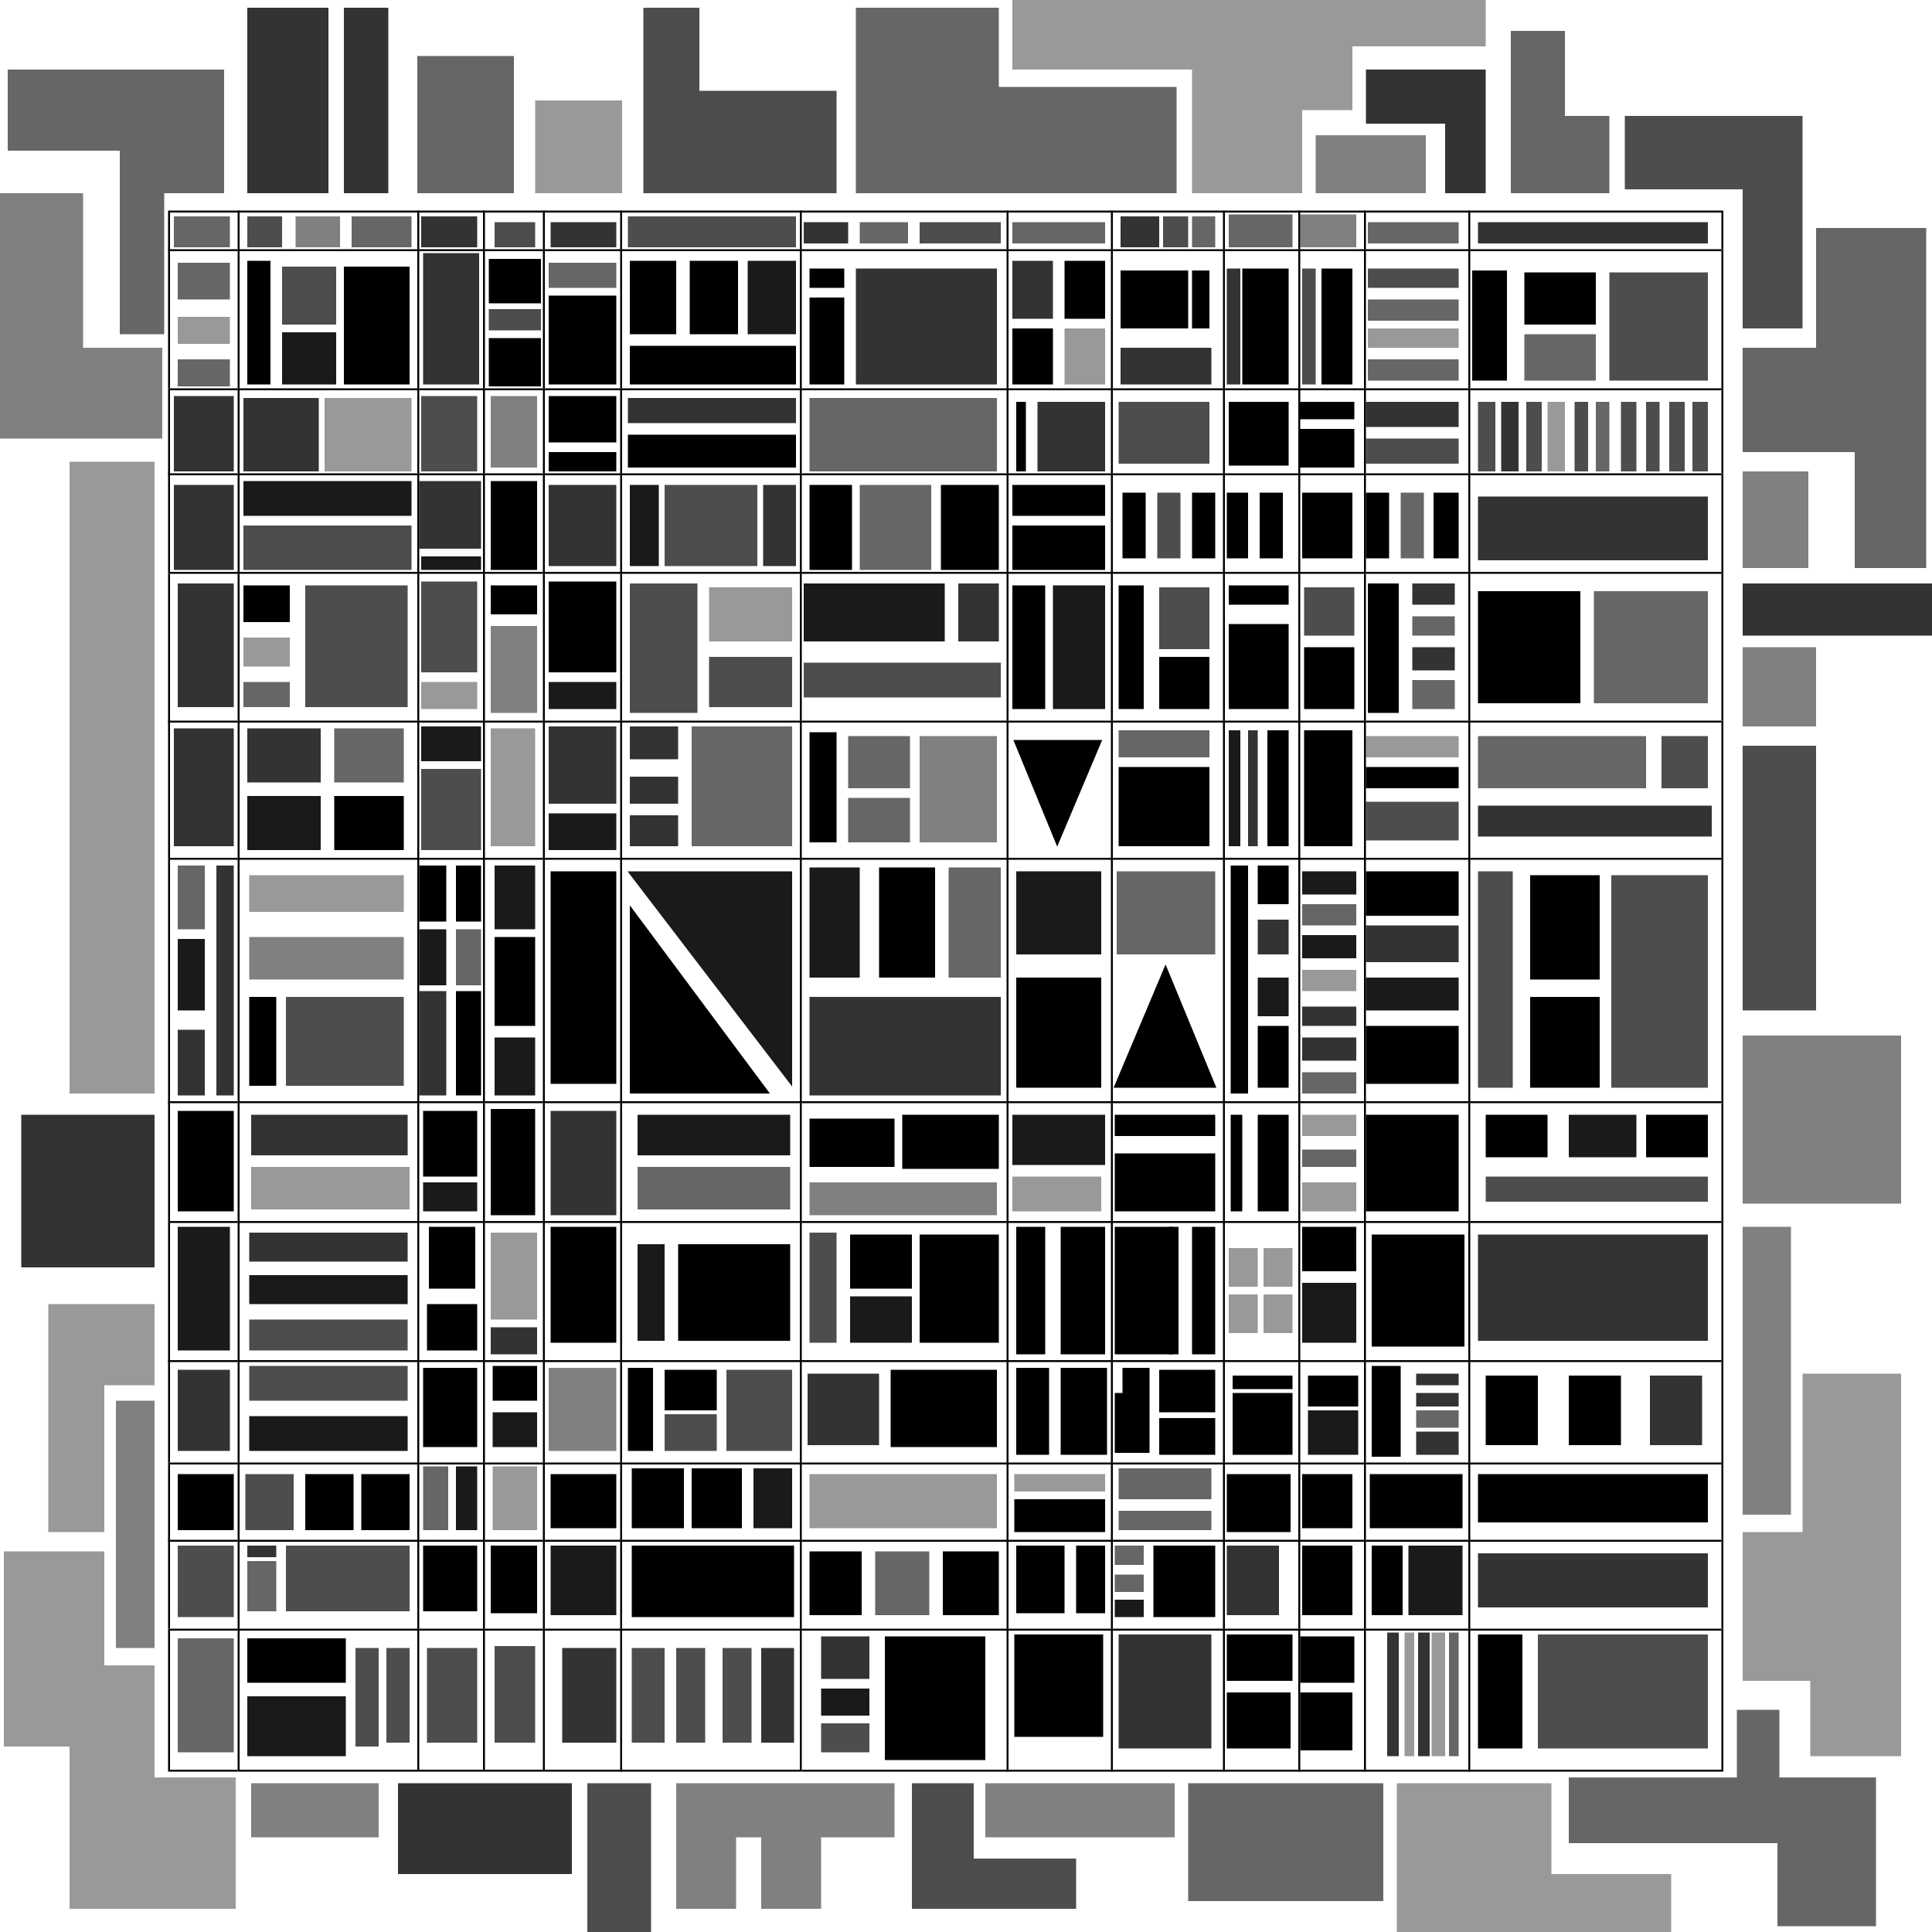 <?xml version="1.0" encoding="utf-8"?>
<!-- Generator: Adobe Illustrator 18.0.0, SVG Export Plug-In . SVG Version: 6.00 Build 0)  -->
<!DOCTYPE svg PUBLIC "-//W3C//DTD SVG 1.1//EN" "http://www.w3.org/Graphics/SVG/1.1/DTD/svg11.dtd">
<svg version="1.1" id="Layer_1" xmlns="http://www.w3.org/2000/svg" xmlns:xlink="http://www.w3.org/1999/xlink" x="0px" y="0px"
	 viewBox="0 0 1000 1000" enable-background="new 0 0 1000 1000" xml:space="preserve">
<g id="dg-blocks">
	<rect x="579" y="846" fill="#333333" width="48" height="59"/>
	<rect x="525" y="846" width="46" height="53"/>
	<rect x="765" y="846" width="23" height="59"/>
	<rect x="796" y="846" fill="#4D4D4D" width="88" height="59"/>
	<rect x="765" y="804" fill="#333333" width="119" height="28"/>
	<rect x="765" y="763" width="119" height="25"/>
	<rect x="769" y="712" width="27" height="36"/>
	<rect x="812" y="712" width="27" height="36"/>
	<rect x="854" y="712" fill="#333333" width="27" height="36"/>
	<rect x="765" y="639" fill="#333333" width="119" height="55"/>
	<rect x="769" y="609" fill="#4D4D4D" width="115" height="13"/>
	<rect x="769" y="577" width="32" height="22"/>
	<rect x="812" y="577" fill="#1A1A1A" width="35" height="22"/>
	<rect x="852" y="577" width="32" height="22"/>
	<rect x="765" y="451" fill="#4D4D4D" width="18" height="112"/>
	<rect x="792" y="453" width="36" height="54"/>
	<rect x="792" y="516" width="36" height="47"/>
	<rect x="834" y="453" fill="#4D4D4D" width="50" height="110"/>
	<rect x="765" y="417" fill="#333333" width="121" height="16"/>
	<rect x="765" y="381" fill="#666666" width="87" height="27"/>
	<rect x="860" y="381" fill="#4D4D4D" width="24" height="27"/>
	<rect x="765" y="306" width="53" height="58"/>
	<rect x="825" y="306" fill="#666666" width="59" height="58"/>
	<rect x="765" y="257" fill="#333333" width="119" height="33"/>
	<rect x="765" y="208" fill="#4D4D4D" width="9" height="36"/>
	<rect x="777" y="208" fill="#333333" width="9" height="36"/>
	<rect x="790" y="208" fill="#4D4D4D" width="8" height="36"/>
	<rect x="801" y="208" fill="#999999" width="9" height="36"/>
	<rect x="815" y="208" fill="#4D4D4D" width="7" height="36"/>
	<rect x="826" y="208" fill="#666666" width="7" height="36"/>
	<rect x="839" y="208" fill="#4D4D4D" width="8" height="36"/>
	<rect x="852" y="208" fill="#4D4D4D" width="7" height="36"/>
	<rect x="864" y="208" fill="#4D4D4D" width="8" height="36"/>
	<rect x="876" y="208" fill="#4D4D4D" width="8" height="36"/>
	<rect x="577" y="635" width="23" height="66"/>
	<rect x="600" y="635" width="7" height="66"/>
	<rect x="617" y="635" width="12" height="66"/>
	<rect x="605" y="635" width="5" height="66"/>
	<rect x="765" y="115" fill="#333333" width="119" height="11"/>
	<rect x="674" y="451" fill="#1A1A1A" width="28" height="12"/>
	<rect x="674" y="468" fill="#666666" width="28" height="11"/>
	<rect x="674" y="484" fill="#1A1A1A" width="28" height="12"/>
	<rect x="674" y="502" fill="#999999" width="28" height="11"/>
	<rect x="674" y="521" fill="#333333" width="28" height="10"/>
	<rect x="674" y="537" fill="#333333" width="28" height="12"/>
	<rect x="674" y="555" fill="#666666" width="28" height="11"/>
	<rect x="674" y="139" fill="#4D4D4D" width="7" height="60"/>
	<rect x="635" y="139" fill="#333333" width="7" height="60"/>
	<rect x="526" y="451" fill="#1A1A1A" width="44" height="43"/>
	<rect x="526" y="506" width="44" height="57"/>
	<rect x="579" y="378" fill="#666666" width="47" height="14"/>
	<rect x="579" y="397" width="47" height="41"/>
	<rect x="636" y="378" fill="#1A1A1A" width="6" height="60"/>
	<rect x="646" y="378" fill="#333333" width="5" height="60"/>
	<rect x="656" y="378" width="11" height="60"/>
	<rect x="675" y="378" width="25" height="60"/>
	<rect x="707" y="381" fill="#999999" width="48" height="11"/>
	<rect x="707" y="397" width="48" height="11"/>
	<rect x="707" y="415" fill="#4D4D4D" width="48" height="20"/>
	<rect x="707" y="451" width="48" height="23"/>
	<rect x="707" y="479" fill="#333333" width="48" height="19"/>
	<rect x="707" y="506" fill="#1A1A1A" width="48" height="17"/>
	<rect x="707" y="531" width="48" height="30"/>
	<rect x="419" y="638" fill="#4D4D4D" width="14" height="57"/>
	<rect x="440" y="639" width="32" height="28"/>
	<rect x="440" y="671" fill="#1A1A1A" width="32" height="24"/>
	<rect x="476" y="639" width="41" height="56"/>
	<rect x="577" y="577" width="52" height="11"/>
	<rect x="577" y="597" width="52" height="30"/>
	<rect x="637" y="577" width="6" height="50"/>
	<rect x="651" y="577" width="16" height="50"/>
	<rect x="637" y="448" width="9" height="118"/>
	<rect x="651" y="448" width="16" height="20"/>
	<rect x="651" y="476" fill="#333333" width="16" height="18"/>
	<rect x="651" y="506" fill="#1A1A1A" width="16" height="20"/>
	<rect x="651" y="531" width="16" height="32"/>
	<rect x="674" y="577" fill="#999999" width="28" height="11"/>
	<rect x="674" y="595" fill="#666666" width="28" height="9"/>
	<rect x="674" y="612" fill="#999999" width="28" height="15"/>
	<rect x="707" y="577" width="48" height="50"/>
	<rect x="710" y="639" width="48" height="58"/>
	<rect x="674" y="635" width="28" height="23"/>
	<rect x="674" y="664" fill="#1A1A1A" width="28" height="31"/>
	<rect x="636" y="646" fill="#999999" width="15" height="20"/>
	<rect x="654" y="646" fill="#999999" width="15" height="20"/>
	<rect x="636" y="670" fill="#999999" width="15" height="20"/>
	<rect x="654" y="670" fill="#999999" width="15" height="20"/>
	<rect x="524" y="135" fill="#333333" width="21" height="30"/>
	<rect x="551" y="135" width="21" height="30"/>
	<rect x="524" y="170" width="21" height="29"/>
	<rect x="551" y="170" fill="#999999" width="21" height="29"/>
	<rect x="526" y="208" width="5" height="36"/>
	<rect x="537" y="208" fill="#333333" width="35" height="36"/>
	<rect x="524" y="251" width="48" height="16"/>
	<rect x="524" y="272" width="48" height="23"/>
	<rect x="524" y="303" width="17" height="64"/>
	<rect x="545" y="303" fill="#1A1A1A" width="27" height="64"/>
	<rect x="636" y="303" width="31" height="10"/>
	<rect x="636" y="323" width="31" height="44"/>
	<rect x="581" y="255" width="12" height="34"/>
	<rect x="599" y="255" fill="#4D4D4D" width="12" height="34"/>
	<rect x="617" y="255" width="12" height="34"/>
	<rect x="635" y="255" width="11" height="34"/>
	<rect x="652" y="255" width="12" height="34"/>
	<rect x="674" y="255" width="26" height="34"/>
	<rect x="707" y="255" width="12" height="34"/>
	<rect x="725" y="255" fill="#666666" width="12" height="34"/>
	<rect x="742" y="255" width="13" height="34"/>
	<rect x="636" y="208" width="31" height="33"/>
	<rect x="708" y="139" fill="#4D4D4D" width="47" height="10"/>
	<rect x="708" y="155" fill="#666666" width="47" height="11"/>
	<rect x="708" y="170" fill="#999999" width="47" height="10"/>
	<rect x="708" y="186" fill="#666666" width="47" height="11"/>
	<rect x="707" y="208" fill="#333333" width="48" height="13"/>
	<rect x="707" y="227" fill="#4D4D4D" width="48" height="13"/>
	<rect x="708" y="115" fill="#666666" width="47" height="11"/>
	<rect x="580" y="180" fill="#333333" width="47" height="19"/>
	<rect x="580" y="140" width="35" height="30"/>
	<rect x="617" y="140" width="9" height="30"/>
	<rect x="684" y="139" width="16" height="60"/>
	<rect x="672" y="208" width="29" height="9"/>
	<rect x="672" y="222" width="29" height="20"/>
	<rect x="643" y="139" width="24" height="60"/>
	<rect x="579" y="208" fill="#4D4D4D" width="47" height="32"/>
	<rect x="708" y="302" width="16" height="67"/>
	<rect x="731" y="302" fill="#333333" width="22" height="11"/>
	<rect x="731" y="319" fill="#666666" width="22" height="10"/>
	<rect x="731" y="335" fill="#333333" width="22" height="12"/>
	<rect x="731" y="352" fill="#666666" width="22" height="15"/>
	<rect x="579" y="303" width="13" height="64"/>
	<rect x="600" y="304" fill="#4D4D4D" width="26" height="32"/>
	<rect x="600" y="340" width="26" height="27"/>
	<rect x="675" y="304" fill="#4D4D4D" width="26" height="25"/>
	<rect x="675" y="335" width="26" height="32"/>
	<rect x="762" y="140" width="18" height="57"/>
	<rect x="789" y="141" width="37" height="27"/>
	<rect x="789" y="173" fill="#666666" width="37" height="24"/>
	<rect x="833" y="141" fill="#4D4D4D" width="51" height="56"/>
	<rect x="673" y="111" fill="#808080" width="29" height="17"/>
	<rect x="636" y="111" fill="#666666" width="33" height="17"/>
	<rect x="617" y="112" fill="#666666" width="12" height="16"/>
	<rect x="602" y="112" fill="#4D4D4D" width="13" height="16"/>
	<rect x="580" y="112" fill="#333333" width="20" height="16"/>
	<rect x="524" y="115" fill="#666666" width="48" height="11"/>
	<rect x="526" y="708" width="17" height="45"/>
	<rect x="549" y="708" width="24" height="45"/>
	<rect x="638" y="712" width="31" height="7"/>
	<rect x="638" y="721" width="31" height="32"/>
	<rect x="710" y="707" width="15" height="47"/>
	<rect x="733" y="711" fill="#333333" width="22" height="6"/>
	<rect x="733" y="721" fill="#333333" width="22" height="7"/>
	<rect x="733" y="730" fill="#666666" width="22" height="9"/>
	<rect x="733" y="741" fill="#333333" width="22" height="12"/>
	<rect x="581" y="708" width="14" height="44"/>
	<rect x="600" y="709" width="29" height="22"/>
	<rect x="600" y="734" width="29" height="19"/>
	<rect x="677" y="712" width="26" height="16"/>
	<rect x="677" y="730" fill="#1A1A1A" width="26" height="23"/>
	<rect x="524" y="577" fill="#1A1A1A" width="48" height="26"/>
	<rect x="524" y="609" fill="#999999" width="46" height="18"/>
	<rect x="549" y="635" width="23" height="66"/>
	<rect x="526" y="635" width="15" height="66"/>
	<rect x="718" y="845" fill="#333333" width="6" height="64"/>
	<rect x="727" y="845" fill="#999999" width="5" height="64"/>
	<rect x="734" y="845" fill="#333333" width="6" height="64"/>
	<rect x="741" y="845" fill="#999999" width="7" height="64"/>
	<rect x="750" y="845" fill="#666666" width="5" height="64"/>
	<rect x="635" y="800" fill="#333333" width="27" height="36"/>
	<rect x="674" y="800" width="26" height="36"/>
	<rect x="729" y="800" fill="#1A1A1A" width="28" height="36"/>
	<rect x="710" y="800" width="16" height="36"/>
	<rect x="709" y="763" width="48" height="28"/>
	<rect x="597" y="800" width="32" height="37"/>
	<rect x="577" y="828" fill="#1A1A1A" width="15" height="9"/>
	<rect x="577" y="815" fill="#666666" width="15" height="9"/>
	<rect x="577" y="800" fill="#666666" width="15" height="10"/>
	<rect x="577" y="721" width="15" height="31"/>
	<rect x="635" y="763" width="33" height="30"/>
	<rect x="674" y="763" width="26" height="28"/>
	<rect x="635" y="846" width="34" height="24"/>
	<rect x="635" y="876" width="33" height="29"/>
	<rect x="673" y="847" width="28" height="24"/>
	<rect x="673" y="876" width="27" height="30"/>
	<rect x="525" y="763" fill="#999999" width="47" height="9"/>
	<rect x="525" y="776" width="47" height="17"/>
	<rect x="419" y="379" width="14" height="57"/>
	<rect x="439" y="381" fill="#666666" width="32" height="27"/>
	<rect x="439" y="413" fill="#666666" width="32" height="23"/>
	<rect x="476" y="381" fill="#808080" width="40" height="55"/>
	<rect x="419" y="516" fill="#333333" width="99" height="51"/>
	<rect x="419" y="449" fill="#1A1A1A" width="26" height="57"/>
	<rect x="455" y="449" width="29" height="57"/>
	<rect x="491" y="449" fill="#666666" width="27" height="57"/>
	<rect x="416" y="343" fill="#4D4D4D" width="102" height="18"/>
	<rect x="416" y="302" fill="#1A1A1A" width="73" height="30"/>
	<rect x="496" y="302" fill="#333333" width="21" height="30"/>
	<rect x="129" y="516" width="14" height="46"/>
	<rect x="148" y="516" fill="#4D4D4D" width="61" height="46"/>
	<rect x="129" y="485" fill="#808080" width="80" height="22"/>
	<rect x="129" y="453" fill="#999999" width="80" height="19"/>
	<rect x="330" y="644" fill="#1A1A1A" width="14" height="50"/>
	<rect x="351" y="644" width="58" height="50"/>
	<rect x="330" y="604" fill="#666666" width="79" height="22"/>
	<rect x="330" y="577" fill="#1A1A1A" width="79" height="21"/>
	<rect x="128" y="377" fill="#333333" width="38" height="28"/>
	<rect x="173" y="377" fill="#666666" width="36" height="28"/>
	<rect x="128" y="412" fill="#1A1A1A" width="38" height="28"/>
	<rect x="173" y="412" width="36" height="28"/>
	<rect x="128" y="135" width="12" height="64"/>
	<rect x="146" y="138" fill="#4D4D4D" width="28" height="30"/>
	<rect x="146" y="172" fill="#1A1A1A" width="28" height="27"/>
	<rect x="178" y="138" width="34" height="61"/>
	<rect x="327" y="800" width="84" height="37"/>
	<rect x="128" y="848" width="51" height="23"/>
	<rect x="128" y="878" fill="#1A1A1A" width="51" height="31"/>
	<rect x="184" y="853" fill="#4D4D4D" width="12" height="51"/>
	<rect x="200" y="853" fill="#4D4D4D" width="12" height="49"/>
	<rect x="221" y="853" fill="#4D4D4D" width="26" height="49"/>
	<rect x="256" y="852" fill="#4D4D4D" width="21" height="50"/>
	<rect x="291" y="853" fill="#333333" width="28" height="49"/>
	<rect x="327" y="853" fill="#4D4D4D" width="17" height="49"/>
	<rect x="350" y="853" fill="#4D4D4D" width="15" height="49"/>
	<rect x="374" y="853" fill="#4D4D4D" width="15" height="49"/>
	<rect x="394" y="853" fill="#333333" width="17" height="49"/>
	<rect x="358" y="376" fill="#666666" width="52" height="62"/>
	<rect x="326" y="422" fill="#333333" width="25" height="16"/>
	<rect x="326" y="402" fill="#333333" width="25" height="14"/>
	<rect x="326" y="376" fill="#333333" width="25" height="17"/>
	<rect x="419" y="154" width="18" height="45"/>
	<rect x="443" y="139" fill="#333333" width="73" height="60"/>
	<rect x="419" y="206" fill="#666666" width="97" height="38"/>
	<rect x="419" y="139" width="18" height="10"/>
	<rect x="130" y="604" fill="#999999" width="82" height="22"/>
	<rect x="129" y="638" fill="#333333" width="82" height="15"/>
	<rect x="129" y="660" fill="#1A1A1A" width="82" height="15"/>
	<rect x="129" y="683" fill="#4D4D4D" width="82" height="16"/>
	<rect x="129" y="707" fill="#4D4D4D" width="82" height="18"/>
	<rect x="129" y="733" fill="#1A1A1A" width="82" height="18"/>
	<rect x="130" y="577" fill="#333333" width="81" height="21"/>
	<rect x="458" y="847" width="52" height="64"/>
	<rect x="425" y="892" fill="#4D4D4D" width="25" height="15"/>
	<rect x="425" y="874" fill="#1A1A1A" width="25" height="14"/>
	<rect x="425" y="847" fill="#333333" width="25" height="22"/>
	<rect x="158" y="303" fill="#4D4D4D" width="53" height="63"/>
	<rect x="126" y="353" fill="#666666" width="24" height="13"/>
	<rect x="126" y="330" fill="#999999" width="24" height="15"/>
	<rect x="126" y="303" width="24" height="19"/>
	<rect x="325" y="708" width="13" height="43"/>
	<rect x="344" y="709" width="27" height="21"/>
	<rect x="344" y="732" fill="#4D4D4D" width="27" height="19"/>
	<rect x="376" y="709" fill="#4D4D4D" width="34" height="42"/>
	<rect x="418" y="711" fill="#333333" width="37" height="37"/>
	<rect x="467" y="577" width="50" height="28"/>
	<rect x="419" y="579" width="44" height="25"/>
	<rect x="419" y="612" fill="#808080" width="97" height="17"/>
	<rect x="461" y="709" width="55" height="40"/>
	<rect x="419" y="763" fill="#999999" width="97" height="28"/>
	<rect x="419" y="803" width="27" height="33"/>
	<rect x="453" y="803" fill="#666666" width="28" height="33"/>
	<rect x="488" y="803" width="29" height="33"/>
	<rect x="579" y="760" fill="#666666" width="48" height="16"/>
	<rect x="579" y="782" fill="#666666" width="48" height="10"/>
	<rect x="557" y="800" width="15" height="35"/>
	<rect x="526" y="800" width="25" height="35"/>
	<rect x="326" y="302" fill="#4D4D4D" width="35" height="67"/>
	<rect x="367" y="304" fill="#999999" width="43" height="28"/>
	<rect x="367" y="340" fill="#4D4D4D" width="43" height="26"/>
	<rect x="419" y="251" width="22" height="44"/>
	<rect x="445" y="251" fill="#666666" width="37" height="44"/>
	<rect x="487" y="251" width="30" height="44"/>
	<rect x="327" y="760" width="27" height="31"/>
	<rect x="358" y="760" width="26" height="31"/>
	<rect x="390" y="760" fill="#1A1A1A" width="20" height="31"/>
	<rect x="254" y="574" width="23" height="55"/>
	<rect x="285" y="575" fill="#333333" width="34" height="54"/>
	<rect x="285" y="635" width="34" height="60"/>
	<rect x="127" y="763" fill="#4D4D4D" width="25" height="29"/>
	<rect x="158" y="763" width="25" height="29"/>
	<rect x="187" y="763" width="25" height="29"/>
	<rect x="217" y="448" width="14" height="29"/>
	<rect x="236" y="448" width="13" height="29"/>
	<rect x="217" y="481" fill="#1A1A1A" width="14" height="29"/>
	<rect x="236" y="481" fill="#666666" width="13" height="29"/>
	<rect x="217" y="513" fill="#333333" width="14" height="54"/>
	<rect x="236" y="513" width="13" height="54"/>
	<rect x="128" y="808" fill="#666666" width="15" height="26"/>
	<rect x="148" y="800" fill="#4D4D4D" width="64" height="34"/>
	<rect x="128" y="800" fill="#333333" width="15" height="6"/>
	<rect x="285" y="800" fill="#1A1A1A" width="34" height="36"/>
	<rect x="284" y="708" fill="#808080" width="35" height="43"/>
	<rect x="255" y="759" fill="#999999" width="23" height="33"/>
	<rect x="285" y="451" width="34" height="110"/>
	<rect x="222" y="635" width="24" height="32"/>
	<rect x="221" y="675" width="26" height="24"/>
	<rect x="285" y="763" width="34" height="28"/>
	<rect x="219" y="759" fill="#666666" width="13" height="33"/>
	<rect x="236" y="759" fill="#1A1A1A" width="11" height="33"/>
	<rect x="219" y="708" width="28" height="41"/>
	<rect x="255" y="707" width="23" height="18"/>
	<rect x="255" y="731" fill="#1A1A1A" width="23" height="18"/>
	<rect x="326" y="251" fill="#1A1A1A" width="15" height="42"/>
	<rect x="344" y="251" fill="#4D4D4D" width="48" height="42"/>
	<rect x="395" y="251" fill="#333333" width="17" height="42"/>
	<rect x="112" y="448" fill="#333333" width="9" height="119"/>
	<rect x="92" y="533" fill="#333333" width="14" height="34"/>
	<rect x="92" y="486" fill="#1A1A1A" width="14" height="37"/>
	<rect x="92" y="448" fill="#666666" width="14" height="33"/>
	<rect x="126" y="249" fill="#1A1A1A" width="87" height="18"/>
	<rect x="126" y="272" fill="#4D4D4D" width="87" height="23"/>
	<rect x="254" y="249" width="24" height="46"/>
	<rect x="254" y="303" width="24" height="15"/>
	<rect x="254" y="324" fill="#808080" width="24" height="45"/>
	<rect x="92" y="635" fill="#1A1A1A" width="27" height="64"/>
	<rect x="219" y="575" width="28" height="34"/>
	<rect x="219" y="612" fill="#1A1A1A" width="28" height="15"/>
	<rect x="256" y="448" fill="#1A1A1A" width="21" height="33"/>
	<rect x="256" y="485" width="21" height="46"/>
	<rect x="256" y="537" fill="#1A1A1A" width="21" height="30"/>
	<rect x="254" y="800" width="24" height="35"/>
	<rect x="219" y="800" width="28" height="34"/>
	<rect x="254" y="638" fill="#999999" width="24" height="45"/>
	<rect x="254" y="687" fill="#333333" width="24" height="14"/>
	<rect x="284" y="376" fill="#333333" width="35" height="40"/>
	<rect x="284" y="421" fill="#1A1A1A" width="35" height="19"/>
	<rect x="254" y="377" fill="#999999" width="23" height="61"/>
	<rect x="218" y="398" fill="#4D4D4D" width="31" height="42"/>
	<rect x="218" y="376" fill="#1A1A1A" width="31" height="18"/>
	<rect x="284" y="353" fill="#1A1A1A" width="35" height="14"/>
	<rect x="284" y="301" width="35" height="47"/>
	<rect x="92" y="709" fill="#333333" width="27" height="42"/>
	<rect x="92" y="763" width="29" height="29"/>
	<rect x="92" y="800" fill="#4D4D4D" width="29" height="37"/>
	<rect x="92" y="848" fill="#666666" width="29" height="59"/>
	<rect x="92" y="575" width="29" height="52"/>
	<rect x="218" y="205" fill="#4D4D4D" width="29" height="39"/>
	<rect x="325" y="206" fill="#333333" width="87" height="13"/>
	<rect x="325" y="225" width="87" height="17"/>
	<rect x="284" y="205" width="35" height="24"/>
	<rect x="284" y="234" width="35" height="10"/>
	<rect x="284" y="251" fill="#333333" width="35" height="42"/>
	<rect x="217" y="249" fill="#333333" width="32" height="35"/>
	<rect x="218" y="288" fill="#1A1A1A" width="31" height="7"/>
	<rect x="218" y="301" fill="#4D4D4D" width="29" height="47"/>
	<rect x="218" y="353" fill="#999999" width="29" height="14"/>
	<rect x="254" y="205" fill="#808080" width="24" height="37"/>
	<rect x="326" y="179" width="86" height="20"/>
	<rect x="326" y="135" width="24" height="38"/>
	<rect x="357" y="135" width="25" height="38"/>
	<rect x="387" y="135" fill="#1A1A1A" width="25" height="38"/>
	<rect x="92" y="186" fill="#666666" width="27" height="14"/>
	<rect x="92" y="164" fill="#999999" width="27" height="14"/>
	<rect x="92" y="136" fill="#666666" width="27" height="19"/>
	<rect x="219" y="131" fill="#333333" width="29" height="68"/>
	<rect x="284" y="136" fill="#666666" width="35" height="13"/>
	<rect x="284" y="153" width="35" height="46"/>
	<rect x="325" y="112" fill="#4D4D4D" width="87" height="16"/>
	<rect x="416" y="115" fill="#333333" width="23" height="11"/>
	<rect x="445" y="115" fill="#666666" width="25" height="11"/>
	<rect x="476" y="115" fill="#4D4D4D" width="42" height="11"/>
	<rect x="256" y="115" fill="#4D4D4D" width="21" height="13"/>
	<rect x="285" y="115" fill="#333333" width="34" height="13"/>
	<rect x="218" y="112" fill="#333333" width="29" height="16"/>
	<rect x="128" y="112" fill="#4D4D4D" width="18" height="16"/>
	<rect x="153" y="112" fill="#808080" width="23" height="16"/>
	<rect x="182" y="112" fill="#666666" width="31" height="16"/>
	<rect x="253" y="134" width="27" height="23"/>
	<rect x="253" y="160" fill="#4D4D4D" width="27" height="11"/>
	<rect x="253" y="175" width="27" height="25"/>
	<rect x="126" y="206" fill="#333333" width="39" height="38"/>
	<rect x="168" y="206" fill="#999999" width="45" height="38"/>
	<rect x="90" y="205" fill="#333333" width="31" height="39"/>
	<rect x="90" y="251" fill="#333333" width="31" height="44"/>
	<rect x="90" y="112" fill="#666666" width="29" height="16"/>
	<rect x="92" y="302" fill="#333333" width="29" height="64"/>
	<rect x="90" y="377" fill="#333333" width="31" height="61"/>
	<rect x="578" y="451" fill="#666666" width="51" height="43"/>
	<polygon points="576.4,563 603.3,499.2 629.6,563 	"/>
	<polygon points="570.5,383 547.2,438.2 524.5,383 	"/>
	<polygon fill="#1A1A1A" points="324.8,451 410,451 410,562.4 	"/>
	<polygon points="398.5,566 326,468.6 326,566 	"/>
	<polygon fill="#999999" points="902,870 937,870 937,909 984,909 984,711 933,711 933,793 902,793 	"/>
	<polygon fill="#666666" points="870.6,920 899,920 899,885 921,885 921,920 951.3,920 971,920 971,997 920,997 920,954 868.7,954 
		812,954 812,920 	"/>
	<rect x="902" y="635" fill="#808080" width="25" height="149"/>
	<rect x="902" y="536" fill="#808080" width="82" height="87"/>
	<rect x="902" y="386" fill="#4D4D4D" width="38" height="137"/>
	<rect x="902" y="335" fill="#808080" width="38" height="41"/>
	<rect x="902" y="302" fill="#333333" width="98" height="27"/>
	<rect x="902" y="244" fill="#808080" width="34" height="50"/>
	<polygon fill="#666666" points="902,234 960,234 960,294 997,294 997,118 940,118 940,180 902,180 	"/>
	<polygon fill="#4D4D4D" points="902,170 933,170 933,60 841,60 841,98 902,98 	"/>
	<polygon fill="#666666" points="833,100 833,60 810,60 810,16 782,16 782,100 	"/>
	<polygon fill="#333333" points="769,100 769,36 707,36 707,64 748,64 748,100 	"/>
	<rect x="681" y="70" fill="#808080" width="57" height="30"/>
	<polygon fill="#999999" points="674,100 674,57 700,57 700,24 769,24 769,0 594.6,0 524,0 524,36 617,36 617,100 	"/>
	<polygon fill="#666666" points="609,100 609,45 517,45 517,4 443,4 443,100 	"/>
	<polygon fill="#4D4D4D" points="433,100 433,47 362,47 362,4 333,4 333,100 	"/>
	<rect x="277" y="52" fill="#999999" width="45" height="48"/>
	<rect x="216" y="29" fill="#666666" width="50" height="71"/>
	<rect x="178" y="4" fill="#333333" width="23" height="96"/>
	<rect x="128" y="4" fill="#333333" width="42" height="96"/>
	<polygon fill="#666666" points="116,100 116,36 4,36 4,78 62,78 62,173 85,173 85,100 	"/>
	<polygon fill="#808080" points="84,180 43,180 43,100 0,100 0,227 84,227 	"/>
	<rect x="36" y="239" fill="#999999" width="44" height="327"/>
	<rect x="11" y="577" fill="#333333" width="69" height="79"/>
	<polygon fill="#999999" points="80,675 25,675 25,793 54,793 54,717 80,717 	"/>
	<rect x="60" y="725" fill="#808080" width="20" height="128"/>
	<polygon fill="#999999" points="80,862 54,862 54,803 2,803 2,904 36,904 36,988 122,988 122,920 80,920 	"/>
	<rect x="130" y="923" fill="#808080" width="66" height="28"/>
	<rect x="206" y="923" fill="#333333" width="90" height="47"/>
	<rect x="304" y="923" fill="#4D4D4D" width="33" height="77"/>
	<polygon fill="#808080" points="350,923 350,988 381,988 381,951 394,951 394,988 425,988 425,951 463,951 463,923 	"/>
	<polygon fill="#4D4D4D" points="472,923 472,956.4 472,988 557,988 557,962 504,962 504,923 	"/>
	<rect x="510" y="923" fill="#808080" width="98" height="28"/>
	<polygon fill="#999999" points="803,923 803,970 865,970 865,1000 723,1000 723,923 	"/>
	<rect x="615" y="923" fill="#666666" width="101" height="61"/>
</g>
<g id="dg-paths">
	<line fill="none" stroke="#000000" stroke-miterlimit="10" x1="522" y1="109.5" x2="322" y2="109.5"/>
	<line fill="none" stroke="#000000" stroke-miterlimit="10" x1="891.5" y1="373" x2="891.5" y2="245"/>
	<line fill="none" stroke="#000000" stroke-miterlimit="10" x1="322" y1="109.5" x2="281" y2="109.5"/>
	<line fill="none" stroke="#000000" stroke-miterlimit="10" x1="891.5" y1="797" x2="891.5" y2="843"/>
	<line fill="none" stroke="#000000" stroke-miterlimit="10" x1="522" y1="109.5" x2="576" y2="109.5"/>
	<line fill="none" stroke="#000000" stroke-miterlimit="10" x1="707" y1="109.5" x2="672" y2="109.5"/>
	<line fill="none" stroke="#000000" stroke-miterlimit="10" x1="87.5" y1="201" x2="87.5" y2="297"/>
	<line fill="none" stroke="#000000" stroke-miterlimit="10" x1="87.5" y1="444" x2="87.5" y2="297"/>
	<line fill="none" stroke="#000000" stroke-miterlimit="10" x1="672" y1="109.5" x2="634" y2="109.5"/>
	<line fill="none" stroke="#000000" stroke-miterlimit="10" x1="87.5" y1="757" x2="87.5" y2="444"/>
	<line fill="none" stroke="#000000" stroke-miterlimit="10" x1="87.5" y1="843" x2="87.5" y2="757"/>
	<line fill="none" stroke="#000000" stroke-miterlimit="10" x1="761" y1="109.5" x2="707" y2="109.5"/>
	<line fill="none" stroke="#000000" stroke-miterlimit="10" x1="891.5" y1="129" x2="891.5" y2="245"/>
	<line fill="none" stroke="#000000" stroke-miterlimit="10" x1="281" y1="109.5" x2="251" y2="109.5"/>
	<line fill="none" stroke="#000000" stroke-miterlimit="10" x1="415" y1="916.5" x2="123" y2="916.5"/>
	<line fill="none" stroke="#000000" stroke-miterlimit="10" x1="891.5" y1="571" x2="891.5" y2="373"/>
	<line fill="none" stroke="#000000" stroke-miterlimit="10" x1="634" y1="109.5" x2="576" y2="109.5"/>
	<polyline fill="none" stroke="#000000" stroke-miterlimit="10" points="217,109.5 87.5,109.5 87.5,201 	"/>
	<polyline fill="none" stroke="#000000" stroke-miterlimit="10" points="891.5,843 891.5,916.5 415,916.5 	"/>
	<line fill="none" stroke="#000000" stroke-miterlimit="10" x1="217" y1="109.5" x2="251" y2="109.5"/>
	<line fill="none" stroke="#000000" stroke-miterlimit="10" x1="891.5" y1="571" x2="891.5" y2="704"/>
	<polyline fill="none" stroke="#000000" stroke-miterlimit="10" points="87.5,843 87.5,916.5 123,916.5 	"/>
	<line fill="none" stroke="#000000" stroke-miterlimit="10" x1="891.5" y1="704" x2="891.5" y2="797"/>
	<polyline fill="none" stroke="#000000" stroke-miterlimit="10" points="891.5,129 891.5,109.5 761,109.5 	"/>
	<line fill="none" stroke="#000000" stroke-miterlimit="10" x1="123.5" y1="916" x2="123.5" y2="843"/>
	<line fill="none" stroke="#000000" stroke-width="1.2" stroke-miterlimit="10" x1="123" y1="916.1" x2="123" y2="916.1"/>
	<line fill="none" stroke="#000000" stroke-miterlimit="10" x1="123.5" y1="843" x2="123.5" y2="797"/>
	<line fill="none" stroke="#000000" stroke-miterlimit="10" x1="123.5" y1="109" x2="123.5" y2="129"/>
	<line fill="none" stroke="#000000" stroke-miterlimit="10" x1="123.5" y1="444" x2="123.5" y2="373"/>
	<line fill="none" stroke="#000000" stroke-miterlimit="10" x1="123.5" y1="297" x2="123.5" y2="373"/>
	<line fill="none" stroke="#000000" stroke-miterlimit="10" x1="123.5" y1="571" x2="123.5" y2="632"/>
	<line fill="none" stroke="#000000" stroke-miterlimit="10" x1="123.5" y1="245" x2="123.5" y2="201"/>
	<line fill="none" stroke="#000000" stroke-miterlimit="10" x1="123.5" y1="704" x2="123.5" y2="632"/>
	<line fill="none" stroke="#000000" stroke-miterlimit="10" x1="123.5" y1="704" x2="123.5" y2="757"/>
	<line fill="none" stroke="#000000" stroke-miterlimit="10" x1="123.5" y1="444" x2="123.5" y2="571"/>
	<line fill="none" stroke="#000000" stroke-miterlimit="10" x1="123.5" y1="797" x2="123.5" y2="757"/>
	<line fill="none" stroke="#000000" stroke-miterlimit="10" x1="123.5" y1="245" x2="123.5" y2="297"/>
	<line fill="none" stroke="#000000" stroke-miterlimit="10" x1="123.5" y1="129" x2="123.5" y2="201"/>
	<line fill="none" stroke="#000000" stroke-miterlimit="10" x1="891" y1="201.5" x2="761" y2="201.5"/>
	<line fill="none" stroke="#000000" stroke-miterlimit="10" x1="761" y1="201.5" x2="707" y2="201.5"/>
	<line fill="none" stroke="#000000" stroke-miterlimit="10" x1="281" y1="201.5" x2="322" y2="201.5"/>
	<line fill="none" stroke="#000000" stroke-miterlimit="10" x1="251" y1="201.5" x2="217" y2="201.5"/>
	<line fill="none" stroke="#000000" stroke-miterlimit="10" x1="415" y1="201.5" x2="322" y2="201.5"/>
	<line fill="none" stroke="#000000" stroke-miterlimit="10" x1="576" y1="201.5" x2="634" y2="201.5"/>
	<line fill="none" stroke="#000000" stroke-miterlimit="10" x1="88" y1="201.5" x2="123" y2="201.5"/>
	<line fill="none" stroke="#000000" stroke-miterlimit="10" x1="217" y1="201.5" x2="123" y2="201.5"/>
	<line fill="none" stroke="#000000" stroke-miterlimit="10" x1="634" y1="201.5" x2="672" y2="201.5"/>
	<line fill="none" stroke="#000000" stroke-miterlimit="10" x1="707" y1="201.5" x2="672" y2="201.5"/>
	<line fill="none" stroke="#000000" stroke-miterlimit="10" x1="281" y1="201.5" x2="251" y2="201.5"/>
	<line fill="none" stroke="#000000" stroke-miterlimit="10" x1="576" y1="201.5" x2="522" y2="201.5"/>
	<line fill="none" stroke="#000000" stroke-width="1.2" stroke-miterlimit="10" x1="87.1" y1="200.7" x2="87.1" y2="200.7"/>
	<line fill="none" stroke="#000000" stroke-miterlimit="10" x1="522" y1="201.5" x2="415" y2="201.5"/>
	<line fill="none" stroke="#000000" stroke-miterlimit="10" x1="707" y1="296.5" x2="672" y2="296.5"/>
	<line fill="none" stroke="#000000" stroke-miterlimit="10" x1="123" y1="296.5" x2="217" y2="296.5"/>
	<line fill="none" stroke="#000000" stroke-miterlimit="10" x1="88" y1="296.5" x2="123" y2="296.5"/>
	<line fill="none" stroke="#000000" stroke-miterlimit="10" x1="672" y1="296.5" x2="634" y2="296.5"/>
	<line fill="none" stroke="#000000" stroke-miterlimit="10" x1="217" y1="296.5" x2="251" y2="296.5"/>
	<line fill="none" stroke="#000000" stroke-miterlimit="10" x1="415" y1="296.5" x2="322" y2="296.5"/>
	<line fill="none" stroke="#000000" stroke-miterlimit="10" x1="634" y1="296.5" x2="576" y2="296.5"/>
	<line fill="none" stroke="#000000" stroke-miterlimit="10" x1="322" y1="296.5" x2="281" y2="296.5"/>
	<line fill="none" stroke="#000000" stroke-miterlimit="10" x1="522" y1="296.5" x2="415" y2="296.5"/>
	<line fill="none" stroke="#000000" stroke-miterlimit="10" x1="576" y1="296.5" x2="522" y2="296.5"/>
	<line fill="none" stroke="#000000" stroke-miterlimit="10" x1="281" y1="296.5" x2="251" y2="296.5"/>
	<line fill="none" stroke="#000000" stroke-miterlimit="10" x1="761" y1="296.5" x2="891" y2="296.5"/>
	<line fill="none" stroke="#000000" stroke-width="1.2" stroke-miterlimit="10" x1="87.1" y1="296.3" x2="87.1" y2="296.3"/>
	<line fill="none" stroke="#000000" stroke-miterlimit="10" x1="707" y1="296.5" x2="761" y2="296.5"/>
	<line fill="none" stroke="#000000" stroke-miterlimit="10" x1="634" y1="444.5" x2="576" y2="444.5"/>
	<line fill="none" stroke="#000000" stroke-miterlimit="10" x1="891" y1="444.5" x2="761" y2="444.5"/>
	<line fill="none" stroke="#000000" stroke-miterlimit="10" x1="123" y1="444.5" x2="217" y2="444.5"/>
	<line fill="none" stroke="#000000" stroke-miterlimit="10" x1="251" y1="444.5" x2="281" y2="444.5"/>
	<line fill="none" stroke="#000000" stroke-miterlimit="10" x1="88" y1="444.5" x2="123" y2="444.5"/>
	<line fill="none" stroke="#000000" stroke-width="1.2" stroke-miterlimit="10" x1="87.1" y1="443" x2="87.1" y2="443"/>
	<line fill="none" stroke="#000000" stroke-miterlimit="10" x1="322" y1="444.5" x2="281" y2="444.5"/>
	<line fill="none" stroke="#000000" stroke-miterlimit="10" x1="672" y1="444.5" x2="634" y2="444.5"/>
	<line fill="none" stroke="#000000" stroke-miterlimit="10" x1="707" y1="444.5" x2="672" y2="444.5"/>
	<line fill="none" stroke="#000000" stroke-miterlimit="10" x1="217" y1="444.5" x2="251" y2="444.5"/>
	<line fill="none" stroke="#000000" stroke-miterlimit="10" x1="522" y1="444.5" x2="415" y2="444.5"/>
	<line fill="none" stroke="#000000" stroke-miterlimit="10" x1="761" y1="444.5" x2="707" y2="444.5"/>
	<line fill="none" stroke="#000000" stroke-miterlimit="10" x1="576" y1="444.5" x2="522" y2="444.5"/>
	<line fill="none" stroke="#000000" stroke-miterlimit="10" x1="415" y1="444.5" x2="322" y2="444.5"/>
	<line fill="none" stroke="#000000" stroke-miterlimit="10" x1="88" y1="757.5" x2="123" y2="757.5"/>
	<line fill="none" stroke="#000000" stroke-miterlimit="10" x1="251" y1="757.5" x2="281" y2="757.5"/>
	<line fill="none" stroke="#000000" stroke-miterlimit="10" x1="522" y1="757.5" x2="576" y2="757.5"/>
	<line fill="none" stroke="#000000" stroke-miterlimit="10" x1="634" y1="757.5" x2="672" y2="757.5"/>
	<line fill="none" stroke="#000000" stroke-miterlimit="10" x1="415" y1="757.5" x2="522" y2="757.5"/>
	<line fill="none" stroke="#000000" stroke-miterlimit="10" x1="123" y1="757.5" x2="217" y2="757.5"/>
	<line fill="none" stroke="#000000" stroke-width="1.2" stroke-miterlimit="10" x1="87.1" y1="758.6" x2="87.1" y2="758.6"/>
	<line fill="none" stroke="#000000" stroke-miterlimit="10" x1="576" y1="757.5" x2="634" y2="757.5"/>
	<line fill="none" stroke="#000000" stroke-miterlimit="10" x1="707" y1="757.5" x2="672" y2="757.5"/>
	<line fill="none" stroke="#000000" stroke-miterlimit="10" x1="891" y1="757.5" x2="761" y2="757.5"/>
	<line fill="none" stroke="#000000" stroke-miterlimit="10" x1="322" y1="757.5" x2="415" y2="757.5"/>
	<line fill="none" stroke="#000000" stroke-miterlimit="10" x1="761" y1="757.5" x2="707" y2="757.5"/>
	<line fill="none" stroke="#000000" stroke-miterlimit="10" x1="217" y1="757.5" x2="251" y2="757.5"/>
	<line fill="none" stroke="#000000" stroke-miterlimit="10" x1="281" y1="757.5" x2="322" y2="757.5"/>
	<line fill="none" stroke="#000000" stroke-miterlimit="10" x1="322" y1="843.5" x2="281" y2="843.5"/>
	<line fill="none" stroke="#000000" stroke-miterlimit="10" x1="891" y1="843.5" x2="761" y2="843.5"/>
	<line fill="none" stroke="#000000" stroke-miterlimit="10" x1="322" y1="843.5" x2="415" y2="843.5"/>
	<line fill="none" stroke="#000000" stroke-width="1.2" stroke-miterlimit="10" x1="87.1" y1="843.5" x2="87.1" y2="843.5"/>
	<line fill="none" stroke="#000000" stroke-miterlimit="10" x1="251" y1="843.5" x2="281" y2="843.5"/>
	<line fill="none" stroke="#000000" stroke-miterlimit="10" x1="415" y1="843.5" x2="522" y2="843.5"/>
	<line fill="none" stroke="#000000" stroke-miterlimit="10" x1="634" y1="843.5" x2="672" y2="843.5"/>
	<line fill="none" stroke="#000000" stroke-miterlimit="10" x1="672" y1="843.5" x2="707" y2="843.5"/>
	<line fill="none" stroke="#000000" stroke-miterlimit="10" x1="576" y1="843.5" x2="634" y2="843.5"/>
	<line fill="none" stroke="#000000" stroke-miterlimit="10" x1="522" y1="843.5" x2="576" y2="843.5"/>
	<line fill="none" stroke="#000000" stroke-miterlimit="10" x1="251" y1="843.5" x2="217" y2="843.5"/>
	<line fill="none" stroke="#000000" stroke-miterlimit="10" x1="123" y1="843.5" x2="217" y2="843.5"/>
	<line fill="none" stroke="#000000" stroke-miterlimit="10" x1="707" y1="843.5" x2="761" y2="843.5"/>
	<line fill="none" stroke="#000000" stroke-miterlimit="10" x1="88" y1="843.5" x2="123" y2="843.5"/>
	<line fill="none" stroke="#000000" stroke-miterlimit="10" x1="761" y1="129.5" x2="707" y2="129.5"/>
	<line fill="none" stroke="#000000" stroke-miterlimit="10" x1="707" y1="129.5" x2="672" y2="129.5"/>
	<line fill="none" stroke="#000000" stroke-miterlimit="10" x1="576" y1="129.5" x2="634" y2="129.5"/>
	<line fill="none" stroke="#000000" stroke-miterlimit="10" x1="672" y1="129.5" x2="634" y2="129.5"/>
	<line fill="none" stroke="#000000" stroke-miterlimit="10" x1="891" y1="129.5" x2="761" y2="129.5"/>
	<line fill="none" stroke="#000000" stroke-miterlimit="10" x1="217" y1="129.5" x2="123" y2="129.5"/>
	<line fill="none" stroke="#000000" stroke-miterlimit="10" x1="522" y1="129.5" x2="576" y2="129.5"/>
	<line fill="none" stroke="#000000" stroke-miterlimit="10" x1="522" y1="129.5" x2="415" y2="129.5"/>
	<line fill="none" stroke="#000000" stroke-miterlimit="10" x1="251" y1="129.5" x2="281" y2="129.5"/>
	<line fill="none" stroke="#000000" stroke-miterlimit="10" x1="251" y1="129.5" x2="217" y2="129.5"/>
	<line fill="none" stroke="#000000" stroke-miterlimit="10" x1="322" y1="129.5" x2="281" y2="129.5"/>
	<line fill="none" stroke="#000000" stroke-miterlimit="10" x1="123" y1="129.5" x2="87" y2="129.5"/>
	<line fill="none" stroke="#000000" stroke-miterlimit="10" x1="415" y1="129.5" x2="322" y2="129.5"/>
	<line fill="none" stroke="#000000" stroke-miterlimit="10" x1="672" y1="245.5" x2="707" y2="245.5"/>
	<line fill="none" stroke="#000000" stroke-miterlimit="10" x1="522" y1="245.5" x2="415" y2="245.5"/>
	<line fill="none" stroke="#000000" stroke-miterlimit="10" x1="634" y1="245.5" x2="672" y2="245.5"/>
	<line fill="none" stroke="#000000" stroke-miterlimit="10" x1="707" y1="245.5" x2="761" y2="245.5"/>
	<line fill="none" stroke="#000000" stroke-miterlimit="10" x1="891" y1="245.5" x2="761" y2="245.5"/>
	<line fill="none" stroke="#000000" stroke-miterlimit="10" x1="87" y1="245.5" x2="123" y2="245.5"/>
	<line fill="none" stroke="#000000" stroke-miterlimit="10" x1="322" y1="245.5" x2="281" y2="245.5"/>
	<line fill="none" stroke="#000000" stroke-miterlimit="10" x1="634" y1="245.5" x2="576" y2="245.5"/>
	<line fill="none" stroke="#000000" stroke-miterlimit="10" x1="576" y1="245.5" x2="522" y2="245.5"/>
	<line fill="none" stroke="#000000" stroke-miterlimit="10" x1="415" y1="245.5" x2="322" y2="245.5"/>
	<line fill="none" stroke="#000000" stroke-miterlimit="10" x1="123" y1="245.5" x2="217" y2="245.5"/>
	<line fill="none" stroke="#000000" stroke-miterlimit="10" x1="281" y1="245.5" x2="251" y2="245.5"/>
	<line fill="none" stroke="#000000" stroke-miterlimit="10" x1="251" y1="245.5" x2="217" y2="245.5"/>
	<line fill="none" stroke="#000000" stroke-miterlimit="10" x1="672" y1="373.5" x2="634" y2="373.5"/>
	<line fill="none" stroke="#000000" stroke-miterlimit="10" x1="123" y1="373.5" x2="217" y2="373.5"/>
	<line fill="none" stroke="#000000" stroke-miterlimit="10" x1="87" y1="373.5" x2="123" y2="373.5"/>
	<line fill="none" stroke="#000000" stroke-miterlimit="10" x1="761" y1="373.5" x2="891" y2="373.5"/>
	<line fill="none" stroke="#000000" stroke-miterlimit="10" x1="281" y1="373.5" x2="251" y2="373.5"/>
	<line fill="none" stroke="#000000" stroke-miterlimit="10" x1="415" y1="373.5" x2="322" y2="373.5"/>
	<line fill="none" stroke="#000000" stroke-miterlimit="10" x1="576" y1="373.5" x2="522" y2="373.5"/>
	<line fill="none" stroke="#000000" stroke-miterlimit="10" x1="322" y1="373.5" x2="281" y2="373.5"/>
	<line fill="none" stroke="#000000" stroke-miterlimit="10" x1="522" y1="373.5" x2="415" y2="373.5"/>
	<line fill="none" stroke="#000000" stroke-miterlimit="10" x1="761" y1="373.5" x2="707" y2="373.5"/>
	<line fill="none" stroke="#000000" stroke-miterlimit="10" x1="707" y1="373.5" x2="672" y2="373.5"/>
	<line fill="none" stroke="#000000" stroke-miterlimit="10" x1="634" y1="373.5" x2="576" y2="373.5"/>
	<line fill="none" stroke="#000000" stroke-miterlimit="10" x1="217" y1="373.5" x2="251" y2="373.5"/>
	<line fill="none" stroke="#000000" stroke-miterlimit="10" x1="522" y1="704.5" x2="576" y2="704.5"/>
	<line fill="none" stroke="#000000" stroke-miterlimit="10" x1="634" y1="704.5" x2="576" y2="704.5"/>
	<line fill="none" stroke="#000000" stroke-miterlimit="10" x1="672" y1="704.5" x2="634" y2="704.5"/>
	<line fill="none" stroke="#000000" stroke-miterlimit="10" x1="123" y1="704.5" x2="217" y2="704.5"/>
	<line fill="none" stroke="#000000" stroke-miterlimit="10" x1="415" y1="704.5" x2="522" y2="704.5"/>
	<line fill="none" stroke="#000000" stroke-miterlimit="10" x1="322" y1="704.5" x2="415" y2="704.5"/>
	<line fill="none" stroke="#000000" stroke-miterlimit="10" x1="707" y1="704.5" x2="672" y2="704.5"/>
	<line fill="none" stroke="#000000" stroke-miterlimit="10" x1="761" y1="704.5" x2="707" y2="704.5"/>
	<line fill="none" stroke="#000000" stroke-miterlimit="10" x1="891" y1="704.5" x2="761" y2="704.5"/>
	<line fill="none" stroke="#000000" stroke-miterlimit="10" x1="251" y1="704.5" x2="281" y2="704.5"/>
	<line fill="none" stroke="#000000" stroke-miterlimit="10" x1="217" y1="704.5" x2="251" y2="704.5"/>
	<line fill="none" stroke="#000000" stroke-miterlimit="10" x1="87" y1="704.5" x2="123" y2="704.5"/>
	<line fill="none" stroke="#000000" stroke-miterlimit="10" x1="281" y1="704.5" x2="322" y2="704.5"/>
	<line fill="none" stroke="#000000" stroke-miterlimit="10" x1="87" y1="797.5" x2="123" y2="797.5"/>
	<line fill="none" stroke="#000000" stroke-miterlimit="10" x1="217" y1="797.5" x2="123" y2="797.5"/>
	<line fill="none" stroke="#000000" stroke-miterlimit="10" x1="672" y1="797.5" x2="707" y2="797.5"/>
	<line fill="none" stroke="#000000" stroke-miterlimit="10" x1="322" y1="797.5" x2="415" y2="797.5"/>
	<line fill="none" stroke="#000000" stroke-miterlimit="10" x1="761" y1="797.5" x2="707" y2="797.5"/>
	<line fill="none" stroke="#000000" stroke-miterlimit="10" x1="634" y1="797.5" x2="672" y2="797.5"/>
	<line fill="none" stroke="#000000" stroke-miterlimit="10" x1="415" y1="797.5" x2="522" y2="797.5"/>
	<line fill="none" stroke="#000000" stroke-miterlimit="10" x1="522" y1="797.5" x2="576" y2="797.5"/>
	<line fill="none" stroke="#000000" stroke-miterlimit="10" x1="576" y1="797.5" x2="634" y2="797.5"/>
	<line fill="none" stroke="#000000" stroke-miterlimit="10" x1="281" y1="797.5" x2="322" y2="797.5"/>
	<line fill="none" stroke="#000000" stroke-miterlimit="10" x1="251" y1="797.5" x2="281" y2="797.5"/>
	<line fill="none" stroke="#000000" stroke-miterlimit="10" x1="217" y1="797.5" x2="251" y2="797.5"/>
	<line fill="none" stroke="#000000" stroke-miterlimit="10" x1="891" y1="797.5" x2="761" y2="797.5"/>
	<line fill="none" stroke="#000000" stroke-miterlimit="10" x1="706.5" y1="704" x2="706.5" y2="632"/>
	<line fill="none" stroke="#000000" stroke-miterlimit="10" x1="706.5" y1="444" x2="706.5" y2="373"/>
	<line fill="none" stroke="#000000" stroke-miterlimit="10" x1="706.5" y1="757" x2="706.5" y2="704"/>
	<line fill="none" stroke="#000000" stroke-miterlimit="10" x1="706.5" y1="444" x2="706.5" y2="571"/>
	<line fill="none" stroke="#000000" stroke-miterlimit="10" x1="706.5" y1="843" x2="706.5" y2="797"/>
	<line fill="none" stroke="#000000" stroke-miterlimit="10" x1="706.5" y1="632" x2="706.5" y2="571"/>
	<line fill="none" stroke="#000000" stroke-miterlimit="10" x1="706.5" y1="373" x2="706.5" y2="297"/>
	<line fill="none" stroke="#000000" stroke-miterlimit="10" x1="706.5" y1="797" x2="706.5" y2="757"/>
	<line fill="none" stroke="#000000" stroke-miterlimit="10" x1="706.5" y1="297" x2="706.5" y2="245"/>
	<line fill="none" stroke="#000000" stroke-miterlimit="10" x1="706.5" y1="109" x2="706.5" y2="129"/>
	<line fill="none" stroke="#000000" stroke-miterlimit="10" x1="706.5" y1="129" x2="706.5" y2="201"/>
	<line fill="none" stroke="#000000" stroke-miterlimit="10" x1="706.5" y1="245" x2="706.5" y2="201"/>
	<line fill="none" stroke="#000000" stroke-miterlimit="10" x1="706.5" y1="917" x2="706.5" y2="843"/>
	<line fill="none" stroke="#000000" stroke-miterlimit="10" x1="633.5" y1="245" x2="633.5" y2="297"/>
	<line fill="none" stroke="#000000" stroke-miterlimit="10" x1="633.5" y1="129" x2="633.5" y2="201"/>
	<line fill="none" stroke="#000000" stroke-miterlimit="10" x1="633.5" y1="109" x2="633.5" y2="129"/>
	<line fill="none" stroke="#000000" stroke-miterlimit="10" x1="633.5" y1="201" x2="633.5" y2="245"/>
	<line fill="none" stroke="#000000" stroke-miterlimit="10" x1="633.5" y1="571" x2="633.5" y2="444"/>
	<line fill="none" stroke="#000000" stroke-miterlimit="10" x1="633.5" y1="757" x2="633.5" y2="704"/>
	<line fill="none" stroke="#000000" stroke-miterlimit="10" x1="633.5" y1="632" x2="633.5" y2="704"/>
	<line fill="none" stroke="#000000" stroke-miterlimit="10" x1="633.5" y1="632" x2="633.5" y2="571"/>
	<line fill="none" stroke="#000000" stroke-miterlimit="10" x1="633.5" y1="444" x2="633.5" y2="373"/>
	<line fill="none" stroke="#000000" stroke-miterlimit="10" x1="633.5" y1="917" x2="633.5" y2="843"/>
	<line fill="none" stroke="#000000" stroke-miterlimit="10" x1="633.5" y1="797" x2="633.5" y2="757"/>
	<line fill="none" stroke="#000000" stroke-miterlimit="10" x1="633.5" y1="373" x2="633.5" y2="297"/>
	<line fill="none" stroke="#000000" stroke-miterlimit="10" x1="633.5" y1="843" x2="633.5" y2="797"/>
	<line fill="none" stroke="#000000" stroke-miterlimit="10" x1="521.5" y1="797" x2="521.5" y2="757"/>
	<line fill="none" stroke="#000000" stroke-miterlimit="10" x1="521.5" y1="632" x2="521.5" y2="571"/>
	<line fill="none" stroke="#000000" stroke-miterlimit="10" x1="521.5" y1="843" x2="521.5" y2="797"/>
	<line fill="none" stroke="#000000" stroke-miterlimit="10" x1="521.5" y1="571" x2="521.5" y2="444"/>
	<line fill="none" stroke="#000000" stroke-miterlimit="10" x1="521.5" y1="201" x2="521.5" y2="245"/>
	<line fill="none" stroke="#000000" stroke-miterlimit="10" x1="521.5" y1="109" x2="521.5" y2="129"/>
	<line fill="none" stroke="#000000" stroke-miterlimit="10" x1="521.5" y1="757" x2="521.5" y2="704"/>
	<line fill="none" stroke="#000000" stroke-miterlimit="10" x1="521.5" y1="297" x2="521.5" y2="373"/>
	<line fill="none" stroke="#000000" stroke-miterlimit="10" x1="521.5" y1="632" x2="521.5" y2="704"/>
	<line fill="none" stroke="#000000" stroke-miterlimit="10" x1="521.5" y1="245" x2="521.5" y2="297"/>
	<line fill="none" stroke="#000000" stroke-miterlimit="10" x1="521.5" y1="129" x2="521.5" y2="201"/>
	<line fill="none" stroke="#000000" stroke-miterlimit="10" x1="521.5" y1="917" x2="521.5" y2="843"/>
	<line fill="none" stroke="#000000" stroke-miterlimit="10" x1="521.5" y1="373" x2="521.5" y2="444"/>
	<line fill="none" stroke="#000000" stroke-miterlimit="10" x1="281.5" y1="444" x2="281.5" y2="571"/>
	<line fill="none" stroke="#000000" stroke-miterlimit="10" x1="281.5" y1="373" x2="281.5" y2="444"/>
	<line fill="none" stroke="#000000" stroke-miterlimit="10" x1="281.5" y1="704" x2="281.5" y2="632"/>
	<line fill="none" stroke="#000000" stroke-miterlimit="10" x1="281.5" y1="797" x2="281.5" y2="843"/>
	<line fill="none" stroke="#000000" stroke-miterlimit="10" x1="281.5" y1="757" x2="281.5" y2="704"/>
	<line fill="none" stroke="#000000" stroke-miterlimit="10" x1="281.5" y1="571" x2="281.5" y2="632"/>
	<line fill="none" stroke="#000000" stroke-miterlimit="10" x1="281.5" y1="201" x2="281.5" y2="245"/>
	<line fill="none" stroke="#000000" stroke-miterlimit="10" x1="281.5" y1="797" x2="281.5" y2="757"/>
	<line fill="none" stroke="#000000" stroke-miterlimit="10" x1="281.5" y1="916" x2="281.5" y2="843"/>
	<line fill="none" stroke="#000000" stroke-miterlimit="10" x1="281.5" y1="297" x2="281.5" y2="245"/>
	<line fill="none" stroke="#000000" stroke-miterlimit="10" x1="281.5" y1="129" x2="281.5" y2="201"/>
	<line fill="none" stroke="#000000" stroke-miterlimit="10" x1="281.5" y1="109" x2="281.5" y2="129"/>
	<line fill="none" stroke="#000000" stroke-miterlimit="10" x1="281.5" y1="297" x2="281.5" y2="373"/>
	<line fill="none" stroke="#000000" stroke-miterlimit="10" x1="216.5" y1="109" x2="216.5" y2="129"/>
	<line fill="none" stroke="#000000" stroke-miterlimit="10" x1="216.5" y1="797" x2="216.5" y2="757"/>
	<line fill="none" stroke="#000000" stroke-miterlimit="10" x1="216.5" y1="843" x2="216.5" y2="797"/>
	<line fill="none" stroke="#000000" stroke-miterlimit="10" x1="216.5" y1="916" x2="216.5" y2="843"/>
	<line fill="none" stroke="#000000" stroke-miterlimit="10" x1="216.5" y1="704" x2="216.5" y2="757"/>
	<line fill="none" stroke="#000000" stroke-miterlimit="10" x1="216.5" y1="129" x2="216.5" y2="201"/>
	<line fill="none" stroke="#000000" stroke-miterlimit="10" x1="216.5" y1="373" x2="216.5" y2="444"/>
	<line fill="none" stroke="#000000" stroke-miterlimit="10" x1="216.5" y1="201" x2="216.5" y2="245"/>
	<line fill="none" stroke="#000000" stroke-miterlimit="10" x1="216.5" y1="245" x2="216.5" y2="297"/>
	<line fill="none" stroke="#000000" stroke-miterlimit="10" x1="216.5" y1="444" x2="216.5" y2="571"/>
	<line fill="none" stroke="#000000" stroke-miterlimit="10" x1="216.5" y1="632" x2="216.5" y2="704"/>
	<line fill="none" stroke="#000000" stroke-miterlimit="10" x1="216.5" y1="297" x2="216.5" y2="373"/>
	<line fill="none" stroke="#000000" stroke-miterlimit="10" x1="216.5" y1="571" x2="216.5" y2="632"/>
	<line fill="none" stroke="#000000" stroke-miterlimit="10" x1="760.5" y1="843" x2="760.5" y2="917"/>
	<line fill="none" stroke="#000000" stroke-miterlimit="10" x1="760.5" y1="373" x2="760.5" y2="444"/>
	<line fill="none" stroke="#000000" stroke-miterlimit="10" x1="760.5" y1="373" x2="760.5" y2="297"/>
	<line fill="none" stroke="#000000" stroke-miterlimit="10" x1="760.5" y1="444" x2="760.5" y2="571"/>
	<line fill="none" stroke="#000000" stroke-miterlimit="10" x1="760.5" y1="632" x2="760.5" y2="571"/>
	<line fill="none" stroke="#000000" stroke-miterlimit="10" x1="760.5" y1="632" x2="760.5" y2="704"/>
	<line fill="none" stroke="#000000" stroke-miterlimit="10" x1="760.5" y1="129" x2="760.5" y2="201"/>
	<line fill="none" stroke="#000000" stroke-miterlimit="10" x1="760.5" y1="757" x2="760.5" y2="797"/>
	<line fill="none" stroke="#000000" stroke-miterlimit="10" x1="760.5" y1="757" x2="760.5" y2="704"/>
	<line fill="none" stroke="#000000" stroke-miterlimit="10" x1="760.5" y1="245" x2="760.5" y2="201"/>
	<line fill="none" stroke="#000000" stroke-miterlimit="10" x1="760.5" y1="843" x2="760.5" y2="797"/>
	<line fill="none" stroke="#000000" stroke-miterlimit="10" x1="760.5" y1="297" x2="760.5" y2="245"/>
	<line fill="none" stroke="#000000" stroke-miterlimit="10" x1="760.5" y1="109" x2="760.5" y2="129"/>
	<line fill="none" stroke="#000000" stroke-miterlimit="10" x1="672.5" y1="797" x2="672.5" y2="757"/>
	<line fill="none" stroke="#000000" stroke-miterlimit="10" x1="672.5" y1="704" x2="672.5" y2="632"/>
	<line fill="none" stroke="#000000" stroke-miterlimit="10" x1="672.5" y1="757" x2="672.5" y2="704"/>
	<line fill="none" stroke="#000000" stroke-miterlimit="10" x1="672.5" y1="297" x2="672.5" y2="245"/>
	<line fill="none" stroke="#000000" stroke-miterlimit="10" x1="672.5" y1="917" x2="672.5" y2="843"/>
	<line fill="none" stroke="#000000" stroke-miterlimit="10" x1="672.5" y1="129" x2="672.5" y2="201"/>
	<line fill="none" stroke="#000000" stroke-miterlimit="10" x1="672.5" y1="109" x2="672.5" y2="129"/>
	<line fill="none" stroke="#000000" stroke-miterlimit="10" x1="672.5" y1="201" x2="672.5" y2="245"/>
	<line fill="none" stroke="#000000" stroke-miterlimit="10" x1="672.5" y1="373" x2="672.5" y2="297"/>
	<line fill="none" stroke="#000000" stroke-miterlimit="10" x1="672.5" y1="571" x2="672.5" y2="444"/>
	<line fill="none" stroke="#000000" stroke-miterlimit="10" x1="672.5" y1="843" x2="672.5" y2="797"/>
	<line fill="none" stroke="#000000" stroke-miterlimit="10" x1="672.5" y1="571" x2="672.5" y2="632"/>
	<line fill="none" stroke="#000000" stroke-miterlimit="10" x1="672.5" y1="444" x2="672.5" y2="373"/>
	<line fill="none" stroke="#000000" stroke-miterlimit="10" x1="575.5" y1="797" x2="575.5" y2="757"/>
	<line fill="none" stroke="#000000" stroke-miterlimit="10" x1="575.5" y1="843" x2="575.5" y2="797"/>
	<line fill="none" stroke="#000000" stroke-miterlimit="10" x1="575.5" y1="917" x2="575.5" y2="843"/>
	<line fill="none" stroke="#000000" stroke-miterlimit="10" x1="575.5" y1="109" x2="575.5" y2="129"/>
	<line fill="none" stroke="#000000" stroke-miterlimit="10" x1="575.5" y1="245" x2="575.5" y2="297"/>
	<line fill="none" stroke="#000000" stroke-miterlimit="10" x1="575.5" y1="201" x2="575.5" y2="245"/>
	<line fill="none" stroke="#000000" stroke-miterlimit="10" x1="575.5" y1="129" x2="575.5" y2="201"/>
	<line fill="none" stroke="#000000" stroke-miterlimit="10" x1="575.5" y1="297" x2="575.5" y2="373"/>
	<line fill="none" stroke="#000000" stroke-miterlimit="10" x1="575.5" y1="757" x2="575.5" y2="704"/>
	<line fill="none" stroke="#000000" stroke-miterlimit="10" x1="575.5" y1="571" x2="575.5" y2="444"/>
	<line fill="none" stroke="#000000" stroke-miterlimit="10" x1="575.5" y1="704" x2="575.5" y2="632"/>
	<line fill="none" stroke="#000000" stroke-miterlimit="10" x1="575.5" y1="632" x2="575.5" y2="571"/>
	<line fill="none" stroke="#000000" stroke-miterlimit="10" x1="575.5" y1="444" x2="575.5" y2="373"/>
	<line fill="none" stroke="#000000" stroke-miterlimit="10" x1="321.5" y1="704" x2="321.5" y2="632"/>
	<line fill="none" stroke="#000000" stroke-miterlimit="10" x1="321.5" y1="373" x2="321.5" y2="444"/>
	<line fill="none" stroke="#000000" stroke-miterlimit="10" x1="321.5" y1="917" x2="321.5" y2="843"/>
	<line fill="none" stroke="#000000" stroke-miterlimit="10" x1="321.5" y1="245" x2="321.5" y2="297"/>
	<line fill="none" stroke="#000000" stroke-miterlimit="10" x1="321.5" y1="444" x2="321.5" y2="571"/>
	<line fill="none" stroke="#000000" stroke-miterlimit="10" x1="321.5" y1="297" x2="321.5" y2="373"/>
	<line fill="none" stroke="#000000" stroke-miterlimit="10" x1="321.5" y1="843" x2="321.5" y2="797"/>
	<line fill="none" stroke="#000000" stroke-miterlimit="10" x1="321.5" y1="201" x2="321.5" y2="129"/>
	<line fill="none" stroke="#000000" stroke-miterlimit="10" x1="321.5" y1="109" x2="321.5" y2="129"/>
	<line fill="none" stroke="#000000" stroke-miterlimit="10" x1="321.5" y1="757" x2="321.5" y2="797"/>
	<line fill="none" stroke="#000000" stroke-miterlimit="10" x1="321.5" y1="632" x2="321.5" y2="571"/>
	<line fill="none" stroke="#000000" stroke-miterlimit="10" x1="321.5" y1="245" x2="321.5" y2="201"/>
	<line fill="none" stroke="#000000" stroke-miterlimit="10" x1="321.5" y1="757" x2="321.5" y2="704"/>
	<line fill="none" stroke="#000000" stroke-miterlimit="10" x1="250.5" y1="797" x2="250.5" y2="757"/>
	<line fill="none" stroke="#000000" stroke-miterlimit="10" x1="250.5" y1="297" x2="250.5" y2="373"/>
	<line fill="none" stroke="#000000" stroke-miterlimit="10" x1="250.5" y1="843" x2="250.5" y2="916"/>
	<line fill="none" stroke="#000000" stroke-miterlimit="10" x1="250.5" y1="373" x2="250.5" y2="444"/>
	<line fill="none" stroke="#000000" stroke-miterlimit="10" x1="250.5" y1="109" x2="250.5" y2="129"/>
	<line fill="none" stroke="#000000" stroke-miterlimit="10" x1="250.5" y1="843" x2="250.5" y2="797"/>
	<line fill="none" stroke="#000000" stroke-miterlimit="10" x1="250.5" y1="201" x2="250.5" y2="245"/>
	<line fill="none" stroke="#000000" stroke-miterlimit="10" x1="250.5" y1="571" x2="250.5" y2="632"/>
	<line fill="none" stroke="#000000" stroke-miterlimit="10" x1="250.5" y1="757" x2="250.5" y2="704"/>
	<line fill="none" stroke="#000000" stroke-miterlimit="10" x1="250.5" y1="632" x2="250.5" y2="704"/>
	<line fill="none" stroke="#000000" stroke-miterlimit="10" x1="250.5" y1="245" x2="250.5" y2="297"/>
	<line fill="none" stroke="#000000" stroke-miterlimit="10" x1="250.5" y1="444" x2="250.5" y2="571"/>
	<line fill="none" stroke="#000000" stroke-miterlimit="10" x1="250.5" y1="129" x2="250.5" y2="201"/>
	<line fill="none" stroke="#000000" stroke-miterlimit="10" x1="891" y1="570.5" x2="761" y2="570.5"/>
	<line fill="none" stroke="#000000" stroke-miterlimit="10" x1="123" y1="570.5" x2="217" y2="570.5"/>
	<line fill="none" stroke="#000000" stroke-miterlimit="10" x1="761" y1="570.5" x2="707" y2="570.5"/>
	<line fill="none" stroke="#000000" stroke-miterlimit="10" x1="672" y1="570.5" x2="634" y2="570.5"/>
	<line fill="none" stroke="#000000" stroke-miterlimit="10" x1="707" y1="570.5" x2="672" y2="570.5"/>
	<line fill="none" stroke="#000000" stroke-miterlimit="10" x1="87" y1="570.5" x2="123" y2="570.5"/>
	<line fill="none" stroke="#000000" stroke-miterlimit="10" x1="415" y1="570.5" x2="522" y2="570.5"/>
	<line fill="none" stroke="#000000" stroke-miterlimit="10" x1="322" y1="570.5" x2="415" y2="570.5"/>
	<line fill="none" stroke="#000000" stroke-miterlimit="10" x1="576" y1="570.5" x2="522" y2="570.5"/>
	<line fill="none" stroke="#000000" stroke-miterlimit="10" x1="281" y1="570.5" x2="322" y2="570.5"/>
	<line fill="none" stroke="#000000" stroke-miterlimit="10" x1="217" y1="570.5" x2="251" y2="570.5"/>
	<line fill="none" stroke="#000000" stroke-miterlimit="10" x1="634" y1="570.5" x2="576" y2="570.5"/>
	<line fill="none" stroke="#000000" stroke-miterlimit="10" x1="251" y1="570.5" x2="281" y2="570.5"/>
	<line fill="none" stroke="#000000" stroke-miterlimit="10" x1="414.5" y1="704" x2="414.5" y2="757"/>
	<line fill="none" stroke="#000000" stroke-miterlimit="10" x1="414.5" y1="797" x2="414.5" y2="757"/>
	<line fill="none" stroke="#000000" stroke-miterlimit="10" x1="414.5" y1="373" x2="414.5" y2="444"/>
	<line fill="none" stroke="#000000" stroke-width="1.2" stroke-miterlimit="10" x1="415.2" y1="916.1" x2="415.2" y2="916.1"/>
	<line fill="none" stroke="#000000" stroke-miterlimit="10" x1="414.5" y1="201" x2="414.5" y2="129"/>
	<line fill="none" stroke="#000000" stroke-miterlimit="10" x1="414.5" y1="297" x2="414.5" y2="373"/>
	<line fill="none" stroke="#000000" stroke-miterlimit="10" x1="414.5" y1="916" x2="414.5" y2="843"/>
	<line fill="none" stroke="#000000" stroke-miterlimit="10" x1="414.5" y1="201" x2="414.5" y2="245"/>
	<line fill="none" stroke="#000000" stroke-miterlimit="10" x1="414.5" y1="444" x2="414.5" y2="571"/>
	<line fill="none" stroke="#000000" stroke-miterlimit="10" x1="414.5" y1="843" x2="414.5" y2="797"/>
	<line fill="none" stroke="#000000" stroke-miterlimit="10" x1="414.5" y1="704" x2="414.5" y2="632"/>
	<line fill="none" stroke="#000000" stroke-miterlimit="10" x1="414.5" y1="109" x2="414.5" y2="129"/>
	<line fill="none" stroke="#000000" stroke-miterlimit="10" x1="414.5" y1="632" x2="414.5" y2="571"/>
	<line fill="none" stroke="#000000" stroke-miterlimit="10" x1="414.5" y1="245" x2="414.5" y2="297"/>
	<line fill="none" stroke="#000000" stroke-miterlimit="10" x1="707" y1="632.5" x2="672" y2="632.5"/>
	<line fill="none" stroke="#000000" stroke-miterlimit="10" x1="88" y1="632.5" x2="123" y2="632.5"/>
	<line fill="none" stroke="#000000" stroke-miterlimit="10" x1="217" y1="632.5" x2="251" y2="632.5"/>
	<line fill="none" stroke="#000000" stroke-miterlimit="10" x1="322" y1="632.5" x2="415" y2="632.5"/>
	<line fill="none" stroke="#000000" stroke-miterlimit="10" x1="281" y1="632.5" x2="322" y2="632.5"/>
	<line fill="none" stroke="#000000" stroke-miterlimit="10" x1="123" y1="632.5" x2="217" y2="632.5"/>
	<line fill="none" stroke="#000000" stroke-miterlimit="10" x1="251" y1="632.5" x2="281" y2="632.5"/>
	<line fill="none" stroke="#000000" stroke-miterlimit="10" x1="672" y1="632.5" x2="634" y2="632.5"/>
	<line fill="none" stroke="#000000" stroke-miterlimit="10" x1="891" y1="632.5" x2="761" y2="632.5"/>
	<line fill="none" stroke="#000000" stroke-miterlimit="10" x1="634" y1="632.5" x2="576" y2="632.5"/>
	<line fill="none" stroke="#000000" stroke-miterlimit="10" x1="576" y1="632.5" x2="522" y2="632.5"/>
	<line fill="none" stroke="#000000" stroke-miterlimit="10" x1="761" y1="632.5" x2="707" y2="632.5"/>
	<line fill="none" stroke="#000000" stroke-miterlimit="10" x1="415" y1="632.5" x2="522" y2="632.5"/>
</g>
</svg>
